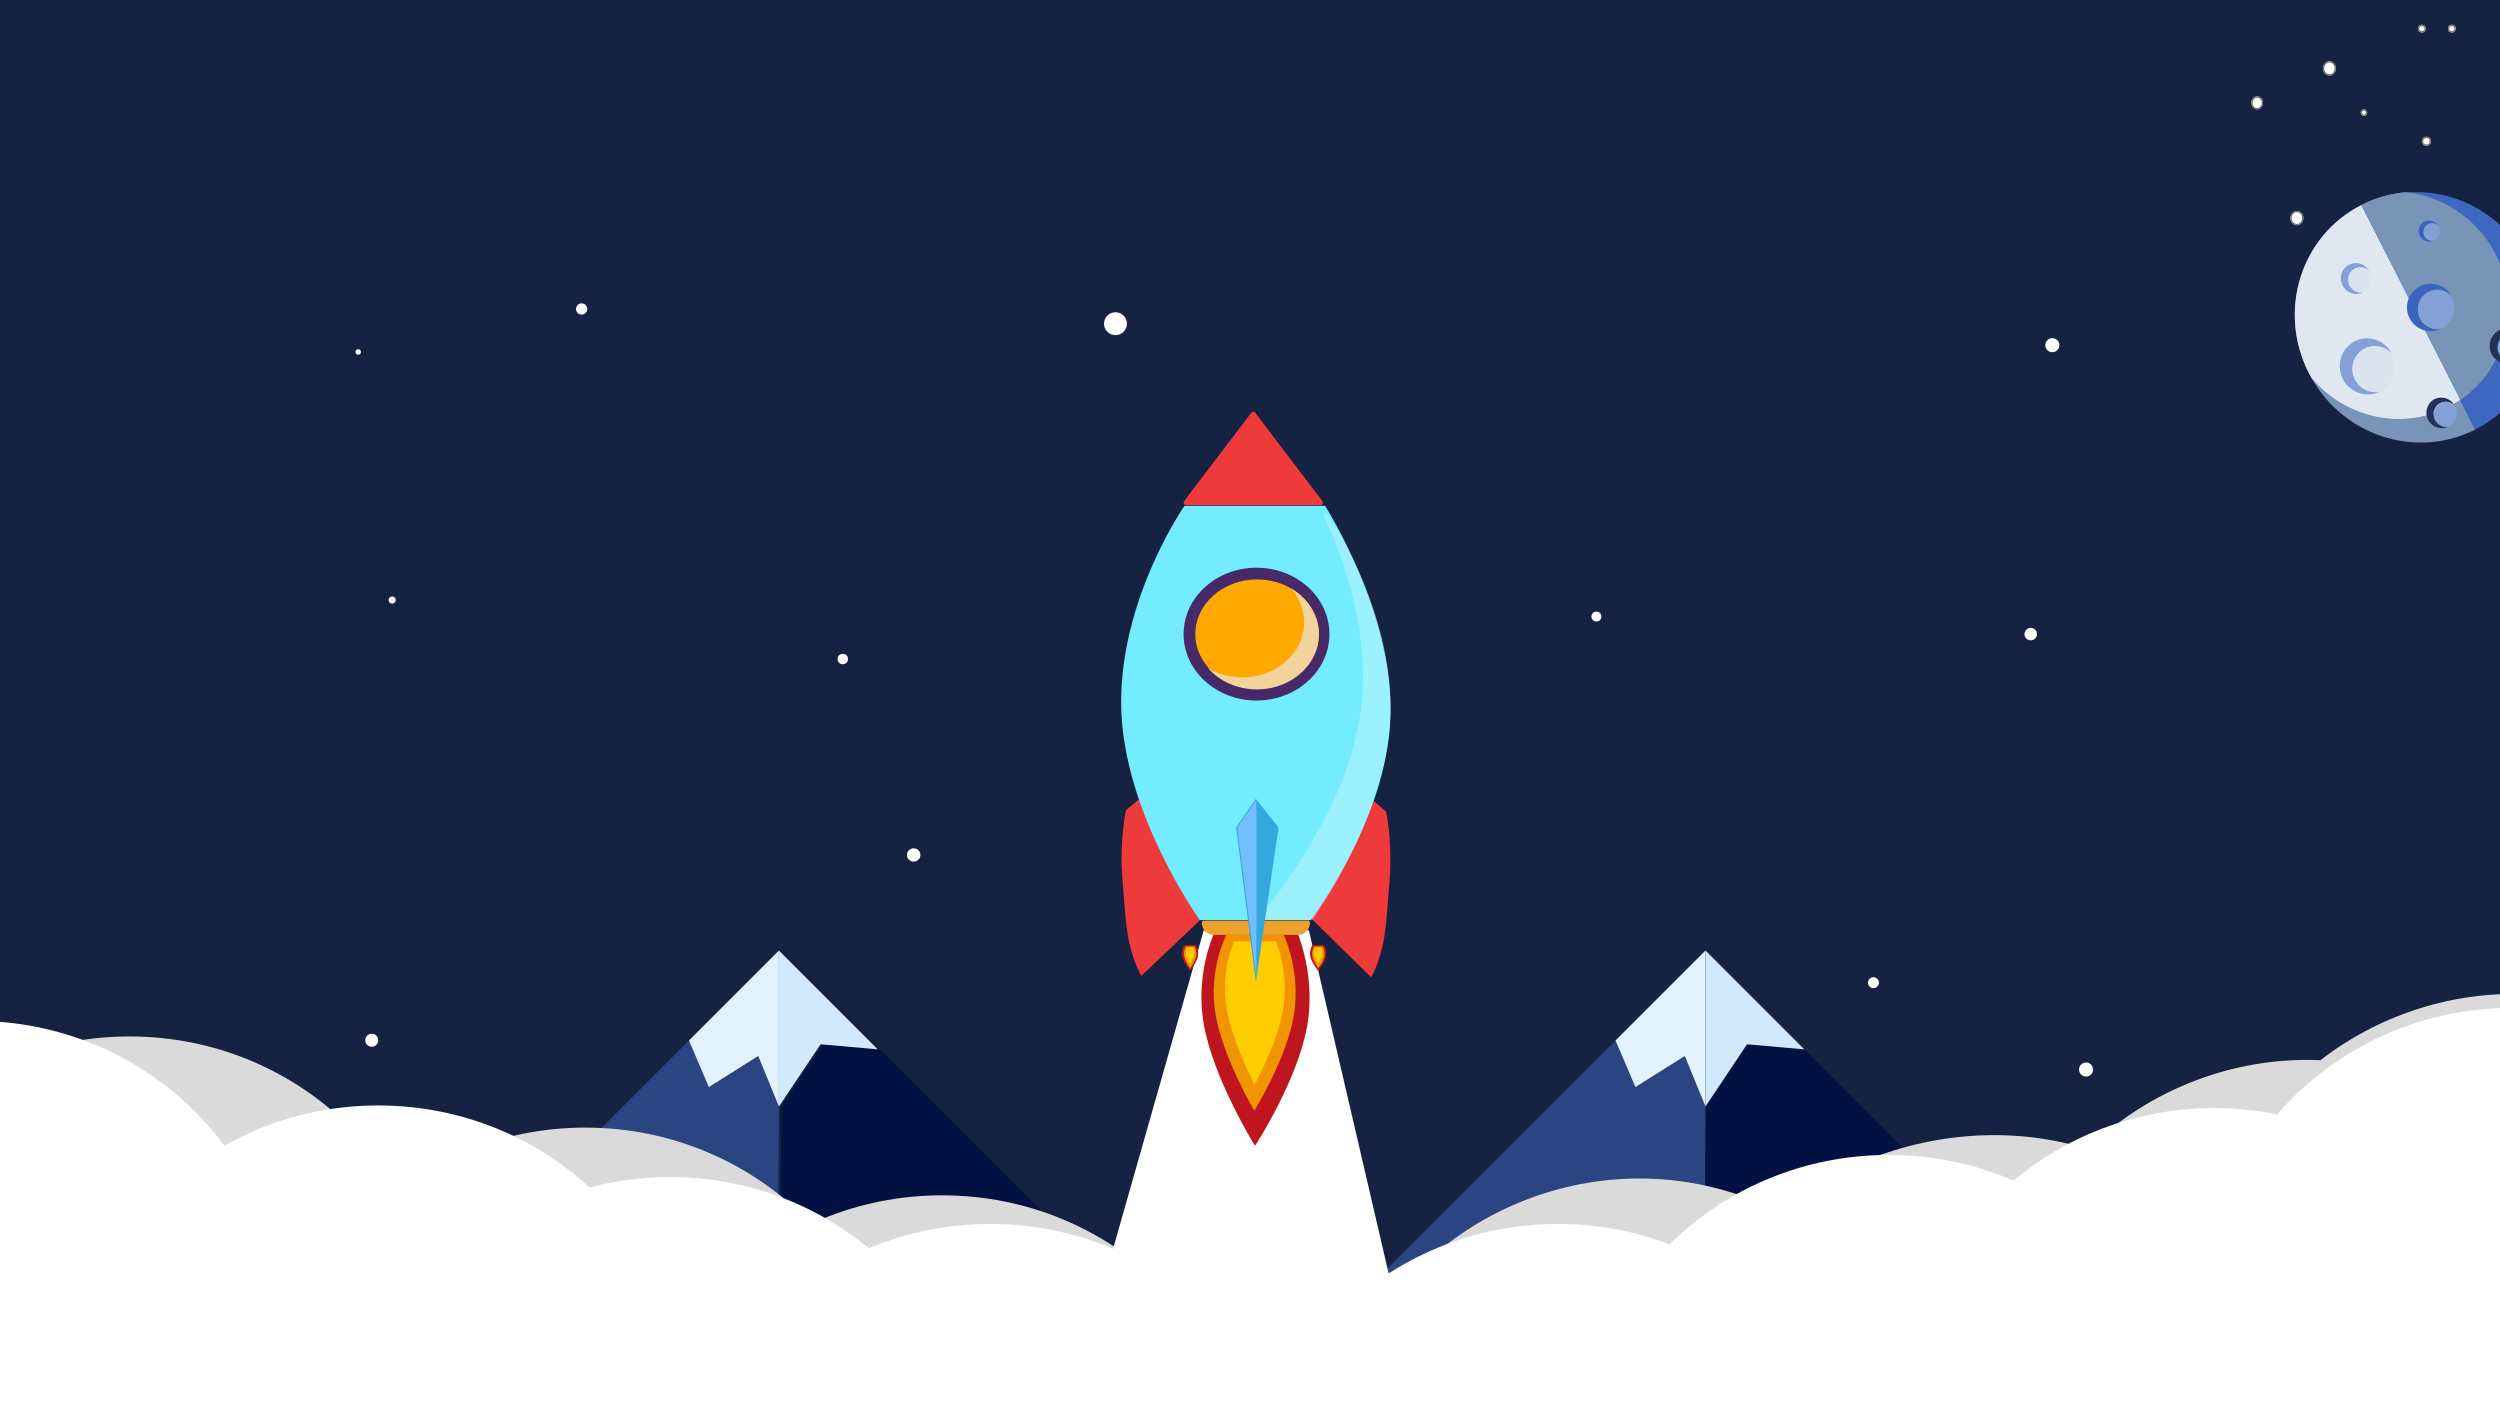 <svg xmlns="http://www.w3.org/2000/svg" xmlns:xlink="http://www.w3.org/1999/xlink" width="1920" height="1080" viewBox="0 0 1920 1080">
  <rect x="0" y="0" width="1920" height="1080" fill="#333333" stroke="none"/>
  <defs>
    <clipPath id="clip-Start_Your_Project_Business_1">
      <rect width="1920" height="1080"/>
    </clipPath>
  </defs>
  <g id="Start_Your_Project_Business_1" data-name="Start Your Project Business – 1" clip-path="url(#clip-Start_Your_Project_Business_1)">
    <rect width="1920" height="1080" fill="#152242"/>
    <rect id="Rectangle_8" data-name="Rectangle 8" width="1920" height="1080" fill="#152242"/>
    <g id="_5d4f8fbb8ab9f534740b0f95_asset-parallax-09" data-name="5d4f8fbb8ab9f534740b0f95_asset-parallax-09" transform="translate(309 730)">
      <g id="Group_76" data-name="Group 76">
        <path id="Path_34" data-name="Path 34" d="M291,119.8l-1.1,215.7,315.6-1.1-59.9-76.5-32.4-35.7L366.9,75.9,323,72Z" fill="#001142"/>
        <path id="Path_35" data-name="Path 35" d="M289.2,119.8,273.3,81l-37.9,23.9L220.1,69.1,0,289.2v45.2l288.1,1.1" fill="#2b4482"/>
        <path id="Path_36" data-name="Path 36" d="M289.2,119.8l32-47.8,43.9,3.9-5.7-5.7L289.2,0V119.8Z" fill="#d0e9fc"/>
        <path id="Path_37" data-name="Path 37" d="M273.3,81l15.9,38.8V0L239.6,49.6,220.1,69.1l15.3,35.8Z" fill="#e3f2ff"/>
      </g>
      <g id="Group_77" data-name="Group 77">
        <path id="Path_38" data-name="Path 38" d="M1198.4,197.6,1076.7,75.9l-44-3.9-31.9,47.8-1.1,215.7,198.7-2.8" fill="#001142"/>
        <path id="Path_39" data-name="Path 39" d="M1000.8,119.8,984.9,81,947,104.9,931.7,69.1,668.3,332.5l43.3,1.9,288.1,1.1" fill="#2b4482"/>
        <path id="Path_40" data-name="Path 40" d="M1000.8,119.8,1032.7,72l44,3.9-5.7-5.7L1000.8,0V119.8Z" fill="#d0e9fc"/>
        <path id="Path_41" data-name="Path 41" d="M984.9,81l15.9,38.8V0L951.2,49.6,931.7,69.1,947,104.9Z" fill="#e3f2ff"/>
      </g>
    </g>
    <g id="_5d4f8fbb8ab9f587d60b0f8e_asset-parallax-06" data-name="5d4f8fbb8ab9f587d60b0f8e_asset-parallax-06" transform="translate(273 233)">
      <g id="Group_63" data-name="Group 63" transform="translate(949.237 236.72)">
        <circle id="Ellipse_50" data-name="Ellipse 50" cx="3.8" cy="3.8" r="3.8" fill="#fff"/>
      </g>
      <g id="Group_64" data-name="Group 64" transform="translate(370.255 269.137)">
        <circle id="Ellipse_51" data-name="Ellipse 51" cx="4" cy="4" r="4" fill="#fff"/>
      </g>
      <g id="Group_65" data-name="Group 65" transform="translate(169.4 0)">
        <circle id="Ellipse_52" data-name="Ellipse 52" cx="4.3" cy="4.3" r="4.3" fill="#fff"/>
      </g>
      <g id="Group_66" data-name="Group 66" transform="translate(0 35.2)">
        <circle id="Ellipse_53" data-name="Ellipse 53" cx="2.1" cy="2.1" r="2.1" fill="#fff"/>
      </g>
      <g id="Group_67" data-name="Group 67" transform="translate(25.5 225.137)">
        <circle id="Ellipse_54" data-name="Ellipse 54" cx="2.7" cy="2.7" r="2.7" fill="#fff"/>
      </g>
      <g id="Group_68" data-name="Group 68" transform="translate(7.5 560.906)">
        <circle id="Ellipse_55" data-name="Ellipse 55" cx="5" cy="5" r="5" fill="#fff"/>
      </g>
      <g id="Group_69" data-name="Group 69" transform="translate(188.3 646.206)">
        <circle id="Ellipse_56" data-name="Ellipse 56" cx="2.9" cy="2.9" r="2.9" fill="#fff"/>
      </g>
      <g id="Group_70" data-name="Group 70" transform="translate(574.879 6.8)">
        <circle id="Ellipse_57" data-name="Ellipse 57" cx="8.8" cy="8.8" r="8.8" fill="#fff"/>
      </g>
      <g id="Group_71" data-name="Group 71" transform="translate(1161.6 517.49)">
        <circle id="Ellipse_58" data-name="Ellipse 58" cx="4.2" cy="4.2" r="4.2" fill="#fff"/>
      </g>
      <g id="Group_72" data-name="Group 72" transform="translate(1323.7 583.006)">
        <circle id="Ellipse_59" data-name="Ellipse 59" cx="5.4" cy="5.4" r="5.4" fill="#fff"/>
      </g>
      <g id="Group_73" data-name="Group 73" transform="translate(1281.8 249.192)">
        <circle id="Ellipse_60" data-name="Ellipse 60" cx="4.8" cy="4.8" r="4.8" fill="#fff"/>
      </g>
      <g id="Group_74" data-name="Group 74" transform="translate(1297.8 26.7)">
        <circle id="Ellipse_61" data-name="Ellipse 61" cx="5.4" cy="5.4" r="5.4" fill="#fff"/>
      </g>
      <g id="Group_75" data-name="Group 75" transform="translate(423.479 418.503)">
        <ellipse id="Ellipse_62" data-name="Ellipse 62" cx="5.2" cy="5.1" rx="5.2" ry="5.1" fill="#fff"/>
      </g>
    </g>
    <g id="Group_18" data-name="Group 18">
      <g id="Group_16" data-name="Group 16">
        <g id="Group_7" data-name="Group 7" transform="translate(153.989 7.178)">
          <ellipse id="Ellipse_6" data-name="Ellipse 6" cx="236.5" cy="231" rx="236.5" ry="231" transform="translate(-290.989 788.822)" fill="#dadada"/>
          <ellipse id="Ellipse_7" data-name="Ellipse 7" cx="236.5" cy="208.5" rx="236.5" ry="208.5" transform="translate(-85.989 867.822)" fill="#dadada"/>
          <ellipse id="Ellipse_8" data-name="Ellipse 8" cx="236.5" cy="231" rx="236.5" ry="231" transform="translate(59.011 858.822)" fill="#dadada"/>
          <ellipse id="Ellipse_9" data-name="Ellipse 9" cx="236.5" cy="231" rx="236.5" ry="231" transform="translate(333.011 910.822)" fill="#dadada"/>
        </g>
        <g id="Group_6" data-name="Group 6">
          <ellipse id="Ellipse_6-2" data-name="Ellipse 6" cx="236.5" cy="231" rx="236.5" ry="231" transform="translate(-256 784)" fill="#fff"/>
          <ellipse id="Ellipse_7-2" data-name="Ellipse 7" cx="236.5" cy="231" rx="236.5" ry="231" transform="translate(54 849)" fill="#fff"/>
          <ellipse id="Ellipse_8-2" data-name="Ellipse 8" cx="236.5" cy="231" rx="236.5" ry="231" transform="translate(278 904)" fill="#fff"/>
          <ellipse id="Ellipse_9-2" data-name="Ellipse 9" cx="236.5" cy="231" rx="236.5" ry="231" transform="translate(524 940)" fill="#fff"/>
        </g>
      </g>
      <g id="Group_17" data-name="Group 17">
        <g id="Group_9" data-name="Group 9" transform="translate(985.761 133.25) rotate(-21)">
          <ellipse id="Ellipse_6-3" data-name="Ellipse 6" cx="236.5" cy="231" rx="236.5" ry="231" transform="translate(-344.468 802.57)" fill="#dadada"/>
          <ellipse id="Ellipse_7-3" data-name="Ellipse 7" cx="236.5" cy="208.5" rx="236.5" ry="208.5" transform="translate(-85.989 867.822)" fill="#dadada"/>
          <ellipse id="Ellipse_8-3" data-name="Ellipse 8" cx="236.5" cy="231" rx="236.5" ry="231" transform="translate(166.948 901.326)" fill="#dadada"/>
          <ellipse id="Ellipse_9-3" data-name="Ellipse 9" cx="236.5" cy="231" rx="236.5" ry="231" transform="translate(333.011 910.822)" fill="#dadada"/>
        </g>
        <g id="Group_8" data-name="Group 8">
          <ellipse id="Ellipse_10" data-name="Ellipse 10" cx="236.5" cy="231" rx="236.5" ry="231" transform="translate(724 1015)" fill="#fff"/>
          <ellipse id="Ellipse_12" data-name="Ellipse 12" cx="236.5" cy="231" rx="236.5" ry="231" transform="translate(1693 774)" fill="#fff"/>
          <ellipse id="Ellipse_13" data-name="Ellipse 13" cx="236.5" cy="231" rx="236.5" ry="231" transform="translate(1464 851)" fill="#fff"/>
          <ellipse id="Ellipse_14" data-name="Ellipse 14" cx="236.5" cy="231" rx="236.5" ry="231" transform="translate(1214 887)" fill="#fff"/>
          <ellipse id="Ellipse_15" data-name="Ellipse 15" cx="236.5" cy="231" rx="236.5" ry="231" transform="translate(960 940)" fill="#fff"/>
        </g>
      </g>
    </g>
    <g id="Ellipse_18" data-name="Ellipse 18" transform="translate(1784 47)" fill="#fff" stroke="#707070" stroke-width="1">
      <ellipse cx="5" cy="5.5" rx="5" ry="5.5" stroke="none"/>
      <ellipse cx="5" cy="5.5" rx="4.5" ry="5" fill="none"/>
    </g>
    <g id="Ellipse_19" data-name="Ellipse 19" transform="translate(1729 74)" fill="#fff" stroke="#707070" stroke-width="1">
      <ellipse cx="4.5" cy="5" rx="4.5" ry="5" stroke="none"/>
      <ellipse cx="4.5" cy="5" rx="4" ry="4.5" fill="none"/>
    </g>
    <g id="Ellipse_20" data-name="Ellipse 20" transform="translate(1759 162)" fill="#fff" stroke="#707070" stroke-width="1">
      <ellipse cx="5" cy="5.5" rx="5" ry="5.5" stroke="none"/>
      <ellipse cx="5" cy="5.5" rx="4.5" ry="5" fill="none"/>
    </g>
    <g id="Ellipse_21" data-name="Ellipse 21" transform="translate(1839 181)" fill="#fff" stroke="#707070" stroke-width="1">
      <circle cx="4" cy="4" r="4" stroke="none"/>
      <circle cx="4" cy="4" r="3.5" fill="none"/>
    </g>
    <g id="Ellipse_22" data-name="Ellipse 22" transform="translate(1860 105)" fill="#fff" stroke="#707070" stroke-width="1">
      <circle cx="3.5" cy="3.5" r="3.5" stroke="none"/>
      <circle cx="3.5" cy="3.5" r="3" fill="none"/>
    </g>
    <g id="Ellipse_23" data-name="Ellipse 23" transform="translate(1813 84)" fill="#fff" stroke="#707070" stroke-width="1">
      <circle cx="2.5" cy="2.5" r="2.5" stroke="none"/>
      <circle cx="2.5" cy="2.5" r="2" fill="none"/>
    </g>
    <g id="Ellipse_24" data-name="Ellipse 24" transform="translate(1883 153)" fill="#fff" stroke="#707070" stroke-width="1">
      <circle cx="3" cy="3" r="3" stroke="none"/>
      <circle cx="3" cy="3" r="2.5" fill="none"/>
    </g>
    <g id="Ellipse_25" data-name="Ellipse 25" transform="translate(1876 233)" fill="#fff" stroke="#707070" stroke-width="1">
      <circle cx="3.5" cy="3.5" r="3.5" stroke="none"/>
      <circle cx="3.5" cy="3.5" r="3" fill="none"/>
    </g>
    <g id="Ellipse_26" data-name="Ellipse 26" transform="translate(1806 237)" fill="#fff" stroke="#707070" stroke-width="1">
      <circle cx="3.5" cy="3.5" r="3.5" stroke="none"/>
      <circle cx="3.5" cy="3.5" r="3" fill="none"/>
    </g>
    <g id="Ellipse_27" data-name="Ellipse 27" transform="translate(1769 218)" fill="#fff" stroke="#707070" stroke-width="1">
      <circle cx="2.5" cy="2.5" r="2.5" stroke="none"/>
      <circle cx="2.5" cy="2.5" r="2" fill="none"/>
    </g>
    <g id="Ellipse_28" data-name="Ellipse 28" transform="translate(1794 173)" fill="#fff" stroke="#707070" stroke-width="1">
      <circle cx="4" cy="4" r="4" stroke="none"/>
      <circle cx="4" cy="4" r="3.5" fill="none"/>
    </g>
    <g id="Ellipse_29" data-name="Ellipse 29" transform="translate(1880 19)" fill="#fff" stroke="#707070" stroke-width="1">
      <circle cx="3" cy="3" r="3" stroke="none"/>
      <circle cx="3" cy="3" r="2.5" fill="none"/>
    </g>
    <g id="Ellipse_30" data-name="Ellipse 30" transform="translate(1857 19)" fill="#fff" stroke="#707070" stroke-width="1">
      <circle cx="3" cy="3" r="3" stroke="none"/>
      <circle cx="3" cy="3" r="2.5" fill="none"/>
    </g>
    <g id="_5d4f8fbb8ab9f538420b0f94_asset-parallax-03" data-name="5d4f8fbb8ab9f538420b0f94_asset-parallax-03" transform="matrix(0.883, -0.469, 0.469, 0.883, 1728.653, 202.57)">
      <g id="Group_62" data-name="Group 62" transform="translate(0 -0.008)">
        <g id="Group_31" data-name="Group 31">
          <g id="Group_20" data-name="Group 20" transform="translate(0 99.32)">
            <g id="Group_19" data-name="Group 19">
              <path id="Path_16" data-name="Path 16" d="M82.175,123.43C41.623,122.516,8.217,93.071,0,54.3c1.25,51.39,41.98,93.088,92.536,94l.536-25.421A108.691,108.691,0,0,1,82.175,123.43Z" transform="translate(0 -54.3)" fill="#7895b7"/>
            </g>
          </g>
          <g id="Group_22" data-name="Group 22" transform="translate(92.357 7.513)">
            <g id="Group_21" data-name="Group 21">
              <path id="Path_17" data-name="Path 17" d="M89.929,4.1a87.7,87.7,0,0,1,38.586,74.982c-.893,44.624-33.942,80.834-76.279,85.407L51.7,189.91c52.163.914,95.215-41.515,96.108-94.916C148.88,54.21,124.764,18.731,89.929,4.1Z" transform="translate(-51.7 -4.1)" fill="#3f67c0"/>
            </g>
          </g>
          <g id="Group_24" data-name="Group 24">
            <g id="Group_23" data-name="Group 23">
              <path id="Path_18" data-name="Path 18" d="M82.175,168.442c3.751,0,7.324-.183,11.076-.549L96.108.007C43.946-.908.893,41.521,0,94.923v4.389C8.217,138.084,41.623,167.528,82.175,168.442Z" transform="translate(0 0.008)" fill="#859fd7"/>
            </g>
          </g>
          <g id="Group_26" data-name="Group 26">
            <g id="Group_25" data-name="Group 25">
              <path id="Path_19" data-name="Path 19" d="M82.175,168.442c3.751,0,7.324-.183,11.076-.549L96.108.007C43.946-.908.893,41.521,0,94.923v4.389C8.217,138.084,41.623,167.528,82.175,168.442Z" transform="translate(0 0.008)" fill="#dfe8f0"/>
            </g>
          </g>
          <g id="Group_28" data-name="Group 28" transform="translate(93.072 0.015)">
            <g id="Group_27" data-name="Group 27">
              <path id="Path_20" data-name="Path 20" d="M52.1,167.887c42.159-4.755,75.386-40.966,76.279-85.589A88.352,88.352,0,0,0,89.793,7.315,91.058,91.058,0,0,0,55.316,0Z" transform="translate(-52.1)" fill="#7492b5"/>
            </g>
          </g>
          <g id="Group_30" data-name="Group 30" transform="translate(93.072 0.015)">
            <g id="Group_29" data-name="Group 29">
              <path id="Path_21" data-name="Path 21" d="M52.1,167.887c42.159-4.755,75.386-40.966,76.279-85.589A88.352,88.352,0,0,0,89.793,7.315,91.058,91.058,0,0,0,55.316,0Z" transform="translate(-52.1)" fill="#7895b7"/>
            </g>
          </g>
        </g>
        <g id="Group_36" data-name="Group 36" transform="translate(54.481 36.038)">
          <g id="Group_33" data-name="Group 33">
            <g id="Group_32" data-name="Group 32">
              <path id="Path_22" data-name="Path 22" d="M35.147,33.967c.179-5.3,4.466-9.693,9.647-9.51a9.421,9.421,0,0,1,8.932,7.132A11.814,11.814,0,0,0,42.292,19.7a11.607,11.607,0,0,0-11.79,11.7,11.593,11.593,0,0,0,11.254,12.07A9.874,9.874,0,0,1,35.147,33.967Z" transform="translate(-30.497 -19.697)" fill="#859fd7"/>
            </g>
          </g>
          <g id="Group_35" data-name="Group 35" transform="translate(4.828 4.754)">
            <g id="Group_34" data-name="Group 34">
              <path id="Path_23" data-name="Path 23" d="M51.779,29.618v-.183A9.635,9.635,0,0,0,42.847,22.3a9.522,9.522,0,0,0-9.647,9.51,9.874,9.874,0,0,0,6.61,9.51h.179C46.419,41.505,51.6,36.2,51.779,29.618Z" transform="translate(-33.2 -22.297)" fill="#dae4ee"/>
            </g>
          </g>
        </g>
        <g id="Group_41" data-name="Group 41" transform="translate(20.898 89.991)">
          <g id="Group_38" data-name="Group 38">
            <g id="Group_37" data-name="Group 37">
              <path id="Path_24" data-name="Path 24" d="M19.919,75.171A17.423,17.423,0,0,1,37.6,57.8,17.713,17.713,0,0,1,54.039,70.781c0-11.7-9.289-21.4-20.722-21.58a21.692,21.692,0,0,0-1.25,43.343A17.862,17.862,0,0,1,19.919,75.171Z" transform="translate(-11.699 -49.199)" fill="#859fd7"/>
            </g>
          </g>
          <g id="Group_40" data-name="Group 40" transform="translate(8.037 8.595)">
            <g id="Group_39" data-name="Group 39">
              <path id="Path_25" data-name="Path 25" d="M50.322,67.252v-.366A17.541,17.541,0,0,0,33.887,53.9,17.541,17.541,0,0,0,16.2,71.275,17.768,17.768,0,0,0,28.171,88.466h.357A21.438,21.438,0,0,0,50.322,67.252Z" transform="translate(-16.197 -53.898)" fill="#dae4ee"/>
            </g>
          </g>
        </g>
        <g id="Group_46" data-name="Group 46" transform="translate(63.949 158.021)">
          <g id="Group_43" data-name="Group 43">
            <g id="Group_42" data-name="Group 42">
              <path id="Path_26" data-name="Path 26" d="M40.447,100.667c.179-5.3,4.466-9.693,9.647-9.51a9.421,9.421,0,0,1,8.932,7.132A11.814,11.814,0,0,0,47.592,86.4a11.9,11.9,0,0,0-.536,23.775A9.874,9.874,0,0,1,40.447,100.667Z" transform="translate(-35.797 -86.397)" fill="#213256"/>
            </g>
          </g>
          <g id="Group_45" data-name="Group 45" transform="translate(4.828 4.754)">
            <g id="Group_44" data-name="Group 44">
              <path id="Path_27" data-name="Path 27" d="M57.079,96.318v-.183A9.636,9.636,0,0,0,48.147,89a9.522,9.522,0,0,0-9.647,9.51,9.874,9.874,0,0,0,6.61,9.51h.179C51.541,108.205,56.9,102.9,57.079,96.318Z" transform="translate(-38.5 -88.997)" fill="#859fd7"/>
            </g>
          </g>
        </g>
        <g id="Group_51" data-name="Group 51" transform="translate(124.691 33.848)">
          <g id="Group_48" data-name="Group 48">
            <g id="Group_47" data-name="Group 47">
              <path id="Path_28" data-name="Path 28" d="M73.016,28.376a6.633,6.633,0,0,1,6.61-6.584,6.73,6.73,0,0,1,6.252,4.938,8.314,8.314,0,0,0-7.86-8.23A8.211,8.211,0,0,0,69.8,26.547a8.331,8.331,0,0,0,7.682,8.413A6.692,6.692,0,0,1,73.016,28.376Z" transform="translate(-69.8 -18.5)" fill="#3b64be"/>
            </g>
          </g>
          <g id="Group_50" data-name="Group 50" transform="translate(3.216 3.109)">
            <g id="Group_49" data-name="Group 49">
              <path id="Path_29" data-name="Path 29" d="M84.462,25.321h0A6.732,6.732,0,0,0,78.21,20.2a6.633,6.633,0,0,0-6.61,6.584,6.758,6.758,0,0,0,4.466,6.584h.179A8.091,8.091,0,0,0,84.462,25.321Z" transform="translate(-71.6 -20.2)" fill="#859fd7"/>
            </g>
          </g>
        </g>
        <g id="Group_56" data-name="Group 56" transform="translate(88.067 75.359)">
          <g id="Group_53" data-name="Group 53">
            <g id="Group_52" data-name="Group 52">
              <path id="Path_30" data-name="Path 30" d="M56.447,63.7a14.886,14.886,0,0,1,29.3-3.841A18.233,18.233,0,1,0,66.808,78.51,14.965,14.965,0,0,1,56.447,63.7Z" transform="translate(-49.298 -41.198)" fill="#3b64be"/>
            </g>
          </g>
          <g id="Group_55" data-name="Group 55" transform="translate(6.965 7.498)">
            <g id="Group_54" data-name="Group 54">
              <path id="Path_31" data-name="Path 31" d="M82.5,56.823v-.366A14.984,14.984,0,1,0,63.563,75.112h.357A18.39,18.39,0,0,0,82.5,56.823Z" transform="translate(-53.197 -45.298)" fill="#859fd7"/>
            </g>
          </g>
        </g>
        <g id="Group_61" data-name="Group 61" transform="translate(130.761 134.613)">
          <g id="Group_58" data-name="Group 58">
            <g id="Group_57" data-name="Group 57">
              <path id="Path_32" data-name="Path 32" d="M78.382,89.878a10.808,10.808,0,0,1,21.258-2.743A13.434,13.434,0,0,0,86.6,73.6a13.548,13.548,0,0,0-.715,27.067A11.078,11.078,0,0,1,78.382,89.878Z" transform="translate(-73.198 -73.598)" fill="#213256"/>
            </g>
          </g>
          <g id="Group_60" data-name="Group 60" transform="translate(5.185 5.303)">
            <g id="Group_59" data-name="Group 59">
              <path id="Path_33" data-name="Path 33" d="M97.358,84.915v-.366A10.764,10.764,0,0,0,87.176,76.5,11.022,11.022,0,0,0,76.1,87.292a11.246,11.246,0,0,0,7.5,10.79h.357C91.284,98.448,97.18,92.413,97.358,84.915Z" transform="translate(-76.1 -76.497)" fill="#859fd7"/>
            </g>
          </g>
        </g>
      </g>
    </g>
    <g id="Group_84" data-name="Group 84" transform="translate(434 72)">
      <path id="Path_332" data-name="Path 332" d="M942.464,764.477,852.734,1079.7H1096.5l-73.279-315.221Z" transform="translate(-452 -122)" fill="#fff"/>
      <g id="Group_14" data-name="Group 14" transform="translate(-3675 454)">
        <path id="Path_4" data-name="Path 4" d="M4469.158,562.4l-11.815,10s-5.467,24.3-2.514,56.1c1.317,14.183,2.108,32.609,5.028,45.662,3.607,16.128,9.3,25.44,9.3,25.44l48.769-46.315a209.449,209.449,0,0,1-26.647-38.487C4479.087,592.083,4469.158,562.4,4469.158,562.4Z" transform="translate(-351.563 -476.178)" fill="#ee3a3a"/>
        <path id="Path_3" data-name="Path 3" d="M4501.143,562.4l11.433,10s5.291,24.3,2.432,56.1c-1.274,14.183-2.039,32.609-4.865,45.662-3.491,16.128-9,25.44-9,25.44l-47.19-46.315a209.493,209.493,0,0,0,25.784-38.487C4491.535,592.083,4501.143,562.4,4501.143,562.4Z" transform="translate(-207.063 -475.026)" fill="#ee3a3a"/>
        <path id="Path_1" data-name="Path 1" d="M4150.7-19.889h107.952s53.041,82.884,50.235,162.423-61.458,155.735-61.458,155.735h-84.972s-59.32-82.645-60.389-164.812S4150.7-19.889,4150.7-19.889Z" transform="translate(0 -117.666)" fill="#73ecff"/>
        <path id="Subtraction_3" data-name="Subtraction 3" d="M0,311.626H42.594l0,0c.155-.214,3.864-5.334,9.245-13.9,3.225-5.136,6.422-10.5,9.5-15.951,3.849-6.81,7.524-13.767,10.922-20.677a339.943,339.943,0,0,0,20.622-51.718,249.457,249.457,0,0,0,6.956-29.133c.875-5.052,1.561-10.088,2.039-14.967.5-5.1.786-10.173.851-15.076s-.059-9.932-.368-14.949c-.3-4.8-.769-9.716-1.407-14.611a243.9,243.9,0,0,0-5.343-27.86,295.275,295.275,0,0,0-16.7-47.858c-2.792-6.27-5.823-12.533-9.01-18.616-2.549-4.866-5.2-9.627-7.887-14.152C57.465,4.475,54.334.044,54.3,0H51.01C64.93,28.916,87.239,86.647,80.24,148.41,76.633,180.233,63.882,215,42.341,251.738A437.792,437.792,0,0,1,0,311.625H0Z" transform="translate(4206.086 -131.021)" fill="#d1f9ff" opacity="0.44"/>
        <path id="Polygon_1" data-name="Polygon 1" d="M53.908,2.094a2,2,0,0,1,3.184,0l51.467,67.7A2,2,0,0,1,106.967,73H4.033a2,2,0,0,1-1.592-3.21Z" transform="translate(4148 -211)" fill="#ee3a3a"/>
        <g id="Ellipse_1" data-name="Ellipse 1" transform="translate(4159 -81)" fill="none" stroke="#707070" stroke-width="1">
          <ellipse cx="47.5" cy="42" rx="47.5" ry="42" stroke="none"/>
          <ellipse cx="47.5" cy="42" rx="47" ry="41.5" fill="none"/>
        </g>
        <ellipse id="Ellipse_3" data-name="Ellipse 3" cx="56" cy="51" rx="56" ry="51" transform="translate(4150 -90)" fill="#472969"/>
        <ellipse id="Ellipse_2" data-name="Ellipse 2" cx="47.5" cy="42" rx="47.5" ry="42" transform="translate(4159 -81)" fill="#ffa800"/>
        <path id="Subtraction_2" data-name="Subtraction 2" d="M37.468,77.49a53.385,53.385,0,0,1-11.054-1.15,51.149,51.149,0,0,1-10.128-3.274,48.644,48.644,0,0,1-8.9-5.132A45.416,45.416,0,0,1,0,61.209a51.558,51.558,0,0,0,26.29,7.058C52.485,68.266,73.8,49.3,73.8,25.992A39.01,39.01,0,0,0,63.757,0a46.768,46.768,0,0,1,8.71,6.632,42.932,42.932,0,0,1,6.694,8.306,39.465,39.465,0,0,1,4.3,9.641,38.072,38.072,0,0,1,.551,19.157,38.754,38.754,0,0,1-2.768,7.935,41.059,41.059,0,0,1-4.38,7.181,44.1,44.1,0,0,1-5.8,6.256,47.107,47.107,0,0,1-7.031,5.162,49.628,49.628,0,0,1-8.07,3.9,51.644,51.644,0,0,1-8.917,2.463A53.583,53.583,0,0,1,37.468,77.49Z" transform="translate(4168.815 -74.046)" fill="#f1d49c"/>
        <g id="Group_2" data-name="Group 2" transform="translate(4163.678 183.932)">
          <path id="Path_8" data-name="Path 8" d="M4853.252,2703.646s-18.3,32.962-11.223,75.479,39.547,94.587,39.547,94.587,32.6-49.682,40.081-92.2-10.154-77.868-10.154-77.868Z" transform="translate(-4840.401 -2703.646)" fill="#bf151e"/>
          <path id="Path_9" data-name="Path 9" d="M4850.129,2703.646s-13.856,26.163-8.5,59.91,29.937,75.077,29.937,75.077,24.678-39.434,30.342-73.181-7.687-61.806-7.687-61.806Z" transform="translate(-4830.943 -2695.576)" fill="#f19401"/>
          <path id="Path_10" data-name="Path 10" d="M4847.512,2703.646s-10.127,21.313-6.209,48.8,21.879,61.159,21.879,61.159,18.036-32.124,22.176-59.615a102.4,102.4,0,0,0-5.618-50.348Z" transform="translate(-4822.345 -2690.58)" fill="#fece02"/>
        </g>
        <g id="Group_3" data-name="Group 3" transform="translate(4247.083 199.688)">
          <path id="Path_8-2" data-name="Path 8" d="M4842.348,2703.647a11.93,11.93,0,0,0-1.7,8.817c1.072,4.967,5.99,11.05,5.99,11.05s4.938-5.8,6.071-10.771a12.932,12.932,0,0,0-1.538-9.1Z" transform="translate(-4840.401 -2703.647)" fill="#bf151e"/>
          <path id="Path_9-2" data-name="Path 9" d="M4841.871,2703.646a10.923,10.923,0,0,0-1.284,7.417c.81,4.178,4.524,9.294,4.524,9.294s3.73-4.882,4.585-9.06a11.882,11.882,0,0,0-1.161-7.651Z" transform="translate(-4838.76 -2702.47)" fill="#f19401"/>
          <path id="Path_10-2" data-name="Path 10" d="M4841.367,2703.646a9.386,9.386,0,0,0-.843,5.644,24.145,24.145,0,0,0,2.972,7.073,22.643,22.643,0,0,0,3.012-6.894,10.259,10.259,0,0,0-.764-5.823Z" transform="translate(-4837.269 -2701.742)" fill="#fece02"/>
        </g>
        <g id="Group_4" data-name="Group 4" transform="translate(4148.631 199.688)">
          <path id="Path_8-3" data-name="Path 8" d="M4842.348,2703.647a11.93,11.93,0,0,0-1.7,8.817c1.072,4.967,5.99,11.05,5.99,11.05s4.938-5.8,6.071-10.771a12.932,12.932,0,0,0-1.538-9.1Z" transform="translate(-4840.401 -2703.647)" fill="#bf151e"/>
          <path id="Path_9-3" data-name="Path 9" d="M4841.871,2703.646a10.923,10.923,0,0,0-1.284,7.417c.81,4.178,4.524,9.294,4.524,9.294s3.73-4.882,4.585-9.06a11.882,11.882,0,0,0-1.161-7.651Z" transform="translate(-4838.76 -2702.47)" fill="#f19401"/>
          <path id="Path_10-3" data-name="Path 10" d="M4841.367,2703.646a9.386,9.386,0,0,0-.843,5.644,24.145,24.145,0,0,0,2.972,7.073,22.643,22.643,0,0,0,3.012-6.894,10.259,10.259,0,0,0-.764-5.823Z" transform="translate(-4837.269 -2701.742)" fill="#fece02"/>
        </g>
        <path id="Rectangle_2" data-name="Rectangle 2" d="M1.65,0h79.7A1.65,1.65,0,0,1,83,1.65v0A9.35,9.35,0,0,1,73.65,11H9.35A9.35,9.35,0,0,1,0,1.65v0A1.65,1.65,0,0,1,1.65,0Z" transform="translate(4164 181)" fill="#eca22c"/>
        <g id="Group_1" data-name="Group 1" transform="translate(4190.338 87.528)">
          <path id="Path_2" data-name="Path 2" d="M4322.593,565.8l-15.182,21.961,15.182,118.5,17.414-118.5Z" transform="translate(-4307.412 -565.797)" fill="#35a6de"/>
          <path id="Subtraction_1" data-name="Subtraction 1" d="M14.654,135.587,0,21.2,14.655,0V135.587Z" transform="translate(0.86 0.762)" fill="#72beff"/>
        </g>
      </g>
    </g>
  </g>
</svg>
